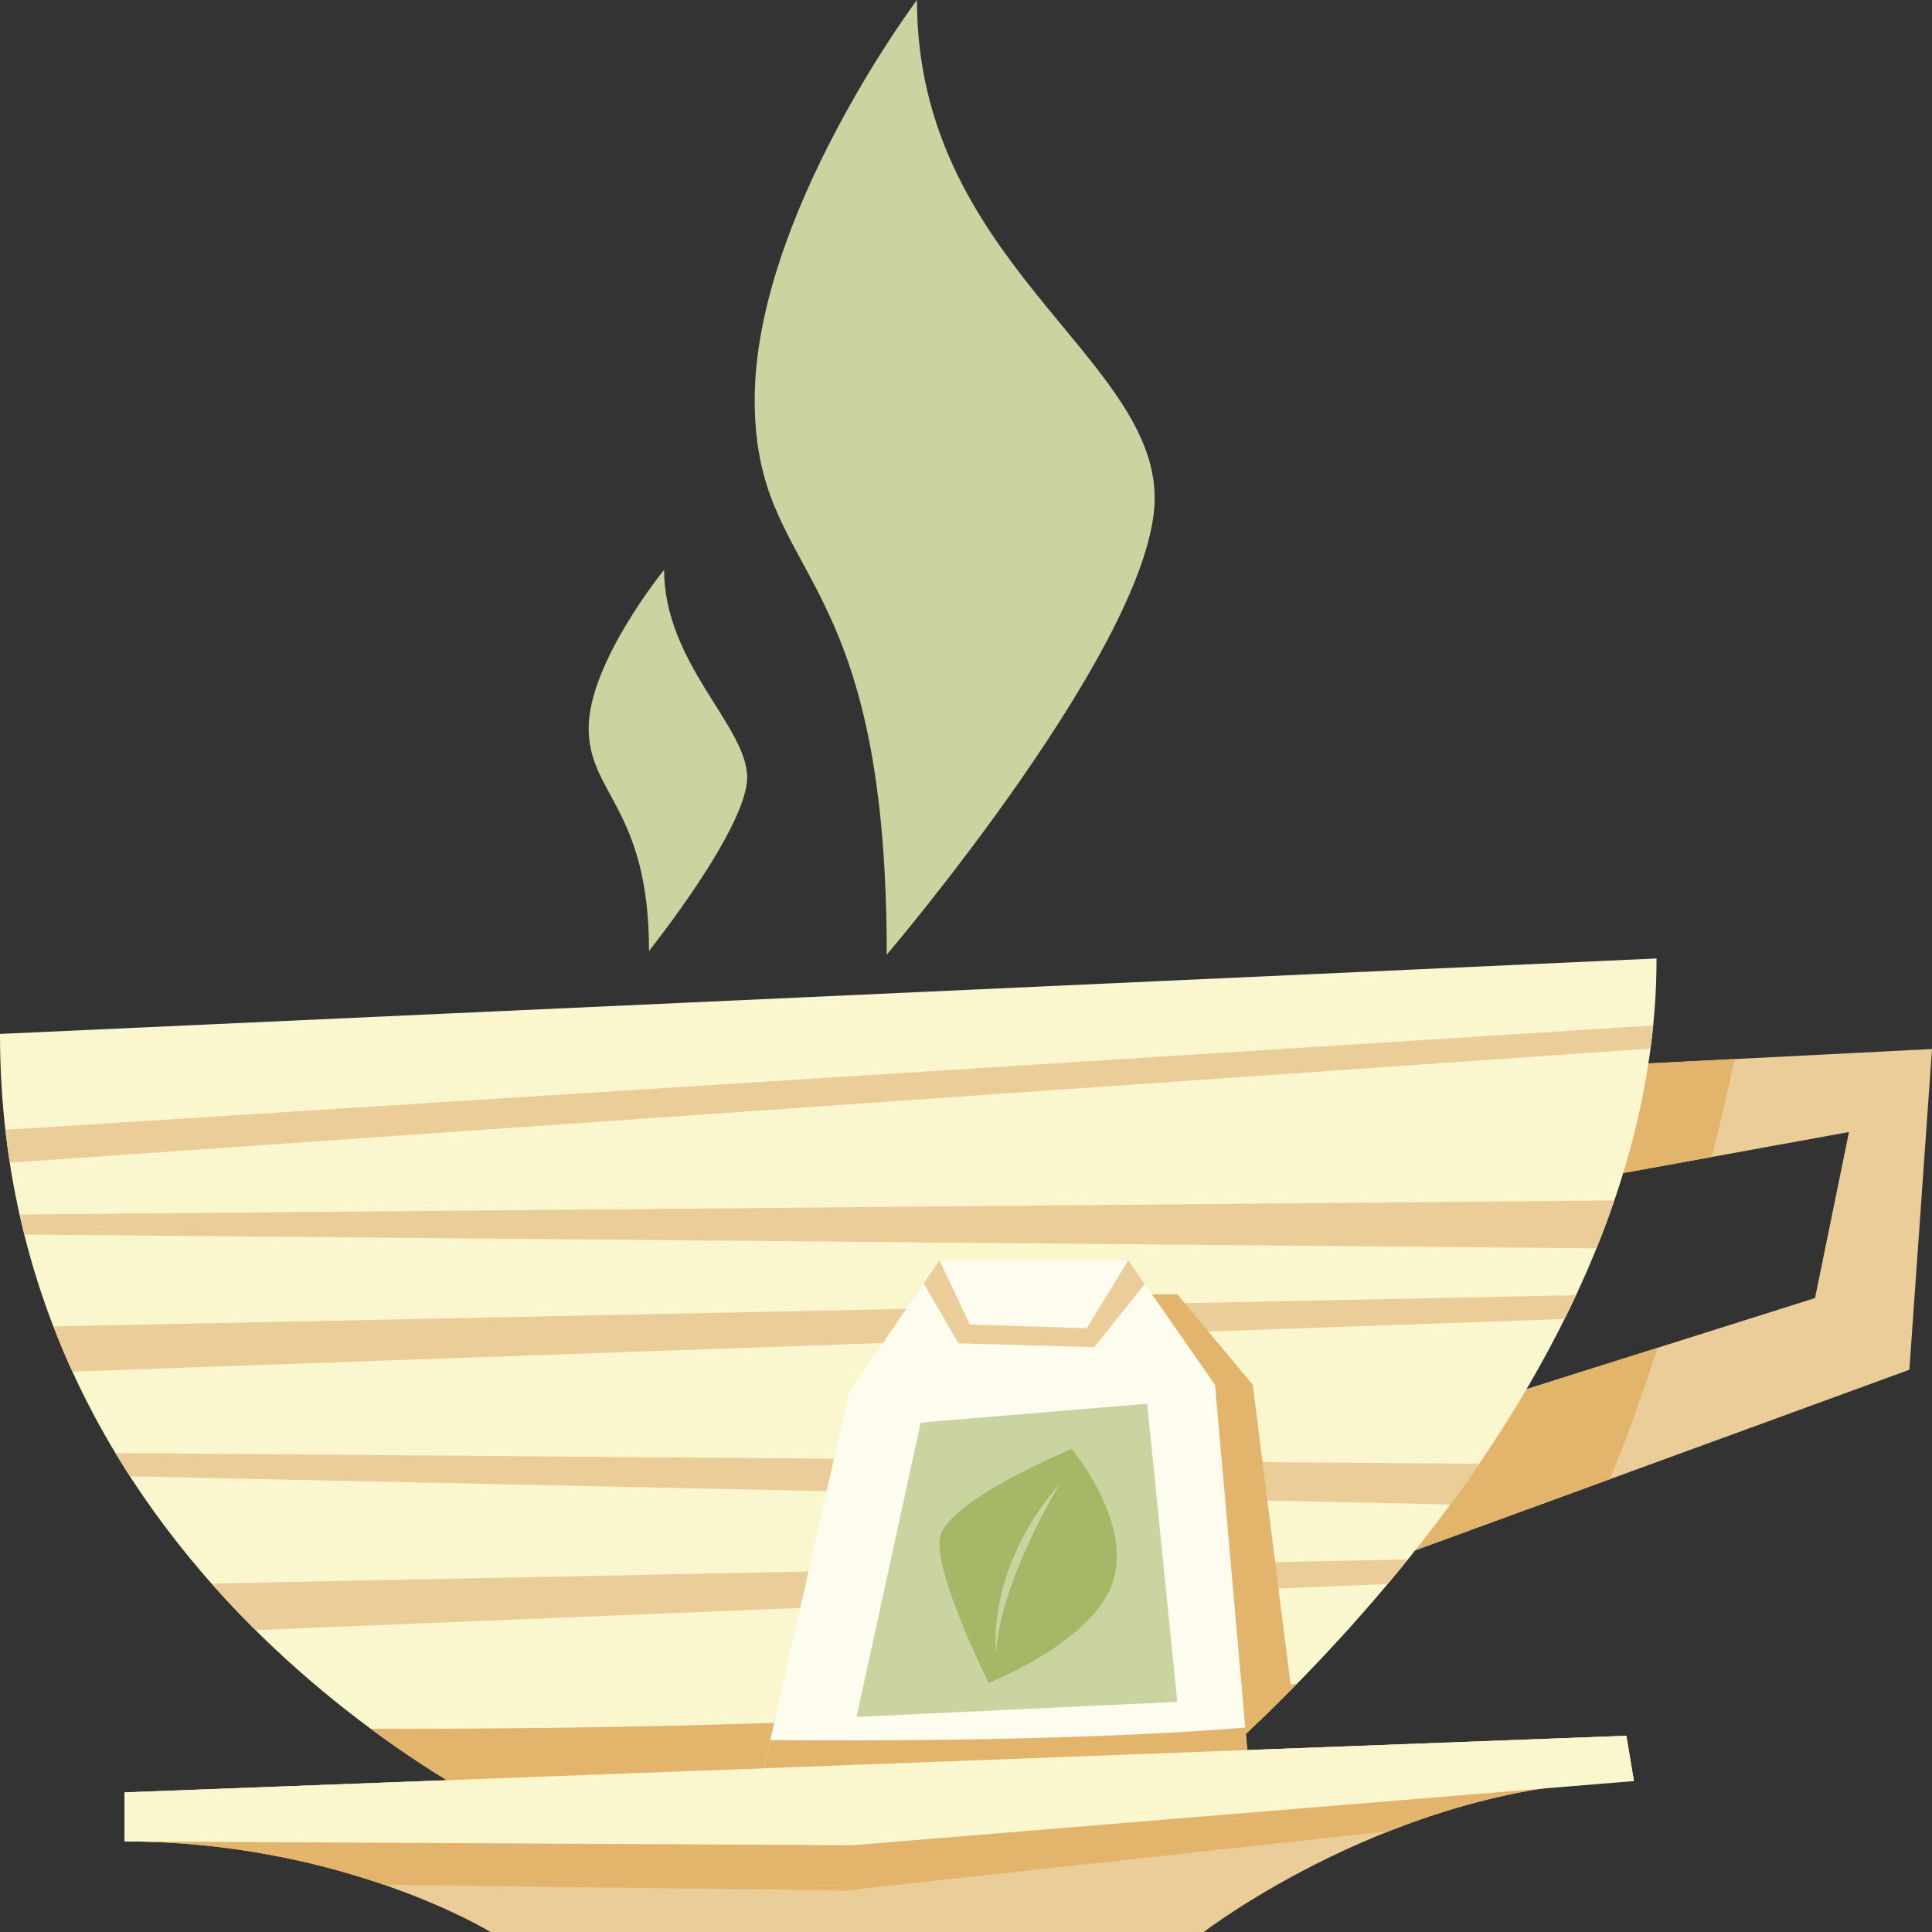 <svg id="Capa_1" enable-background="new 0 0 512 512" height="512" viewBox="0 0 512 512" width="512" xmlns="http://www.w3.org/2000/svg"><rect x="0" y="0" width="512" height="512" fill="#333333" stroke="none"/><g><g><g><g><g><path d="m394 284 118-6-6 85-156 57 17-40 114-36 9-44-99 18z" fill="#ebcd99"/><g fill="#e3b46b"><path d="m439.276 357.176-72.276 22.824-17 40 76.634-28.001c4.602-11.191 8.828-23.037 12.642-34.823z"/><path d="m391 318 62.64-11.389c2.527-10.101 4.571-19 6.098-25.954l-65.738 3.343z"/></g></g><g><path d="m139 483h164s136-102.687 136-229l-439 20c0 147.366 139 209 139 209z" fill="#faf7cf"/><g fill="#ebcd99"><path d="m30.602 385.068c1.26 2.093 2.542 4.154 3.849 6.176l349.881 7.464c2.579-3.508 5.13-7.104 7.64-10.78z"/><path d="m373.113 413.26-317.056 6.396c3.846 4.352 7.748 8.459 11.658 12.338l300.035-12.211c1.786-2.127 3.575-4.308 5.363-6.523z"/><path d="m5.199 321.857c.399 1.787.815 3.559 1.255 5.313l416.611 3.654c1.692-4.177 3.278-8.408 4.742-12.691z"/><path d="m14.16 351.511c1.576 4.09 3.249 8.086 5.027 11.971l395.436-13.94c1.038-2.088 2.061-4.188 3.05-6.31z"/><path d="m1.433 299.403c.334 2.945.723 5.853 1.167 8.721l434.801-30.247c.269-2.034.51-4.075.712-6.124z"/></g></g></g><path d="m98.234 458.138c22.911 16.943 40.766 24.862 40.766 24.862h164s17.93-13.544 40.765-36.83c-75.878 11.213-197.678 12.094-245.531 11.968z" fill="#e3b46b"/></g><path d="m332 367-20-24h-13l-10 129 28.521-1.019c6.677-5.831 15.222-13.669 24.673-23.217z" fill="#e3b46b"/><g><path d="m201 475 24-106 24-35h50l23 33 9 102z" fill="#fdfcef"/><path d="m244.805 340.118 9.195 15.882 36 1 13.376-16.721-4.376-6.279h-50z" fill="#ebcd99"/><path d="m244 377-17 78 85-4-8-79z" fill="#c9d4a1"/><path d="m249 334 8 17 31 1 11-18z" fill="#fdfcef"/><g><path d="m262 446s28-11 33-27-11-35-11-35-34 14-35 24 13 38 13 38z" fill="#a6b867"/><path d="m264 438s-3-22 17-45c0 0-16 26-17 45z" fill="#c9d4a1"/></g></g><path d="m330.014 457.826c-44.713 3.639-102.762 3.525-125.874 3.305l-3.14 13.869 130-6z" fill="#e3b46b"/><g><path d="m33 475 398-15 2 12c-62 0-114 40-114 40h-189s-39-24-97-24z" fill="#ebcd99"/><path d="m33 475v13c28.164 0 51.847 5.659 68.761 11.481l122.239 1.519 144.091-15.719c18.537-7.319 40.976-13.281 64.909-13.281l-2-12z" fill="#e3b46b"/><path d="m33 488v-13l398-15 2 12-207 17z" fill="#faf7cf"/></g></g><g fill="#c9d4a1"><path d="m235 253s71-83.286 71-121-63-62.857-63-132c0 0-43 57.286-43 106s35 41.714 35 147z"/><path d="m172 252s26-32.5 26-46-22-30.25-22-55c0 0-20 24.562-20 42s16 21.312 16 59z"/></g></g></svg>